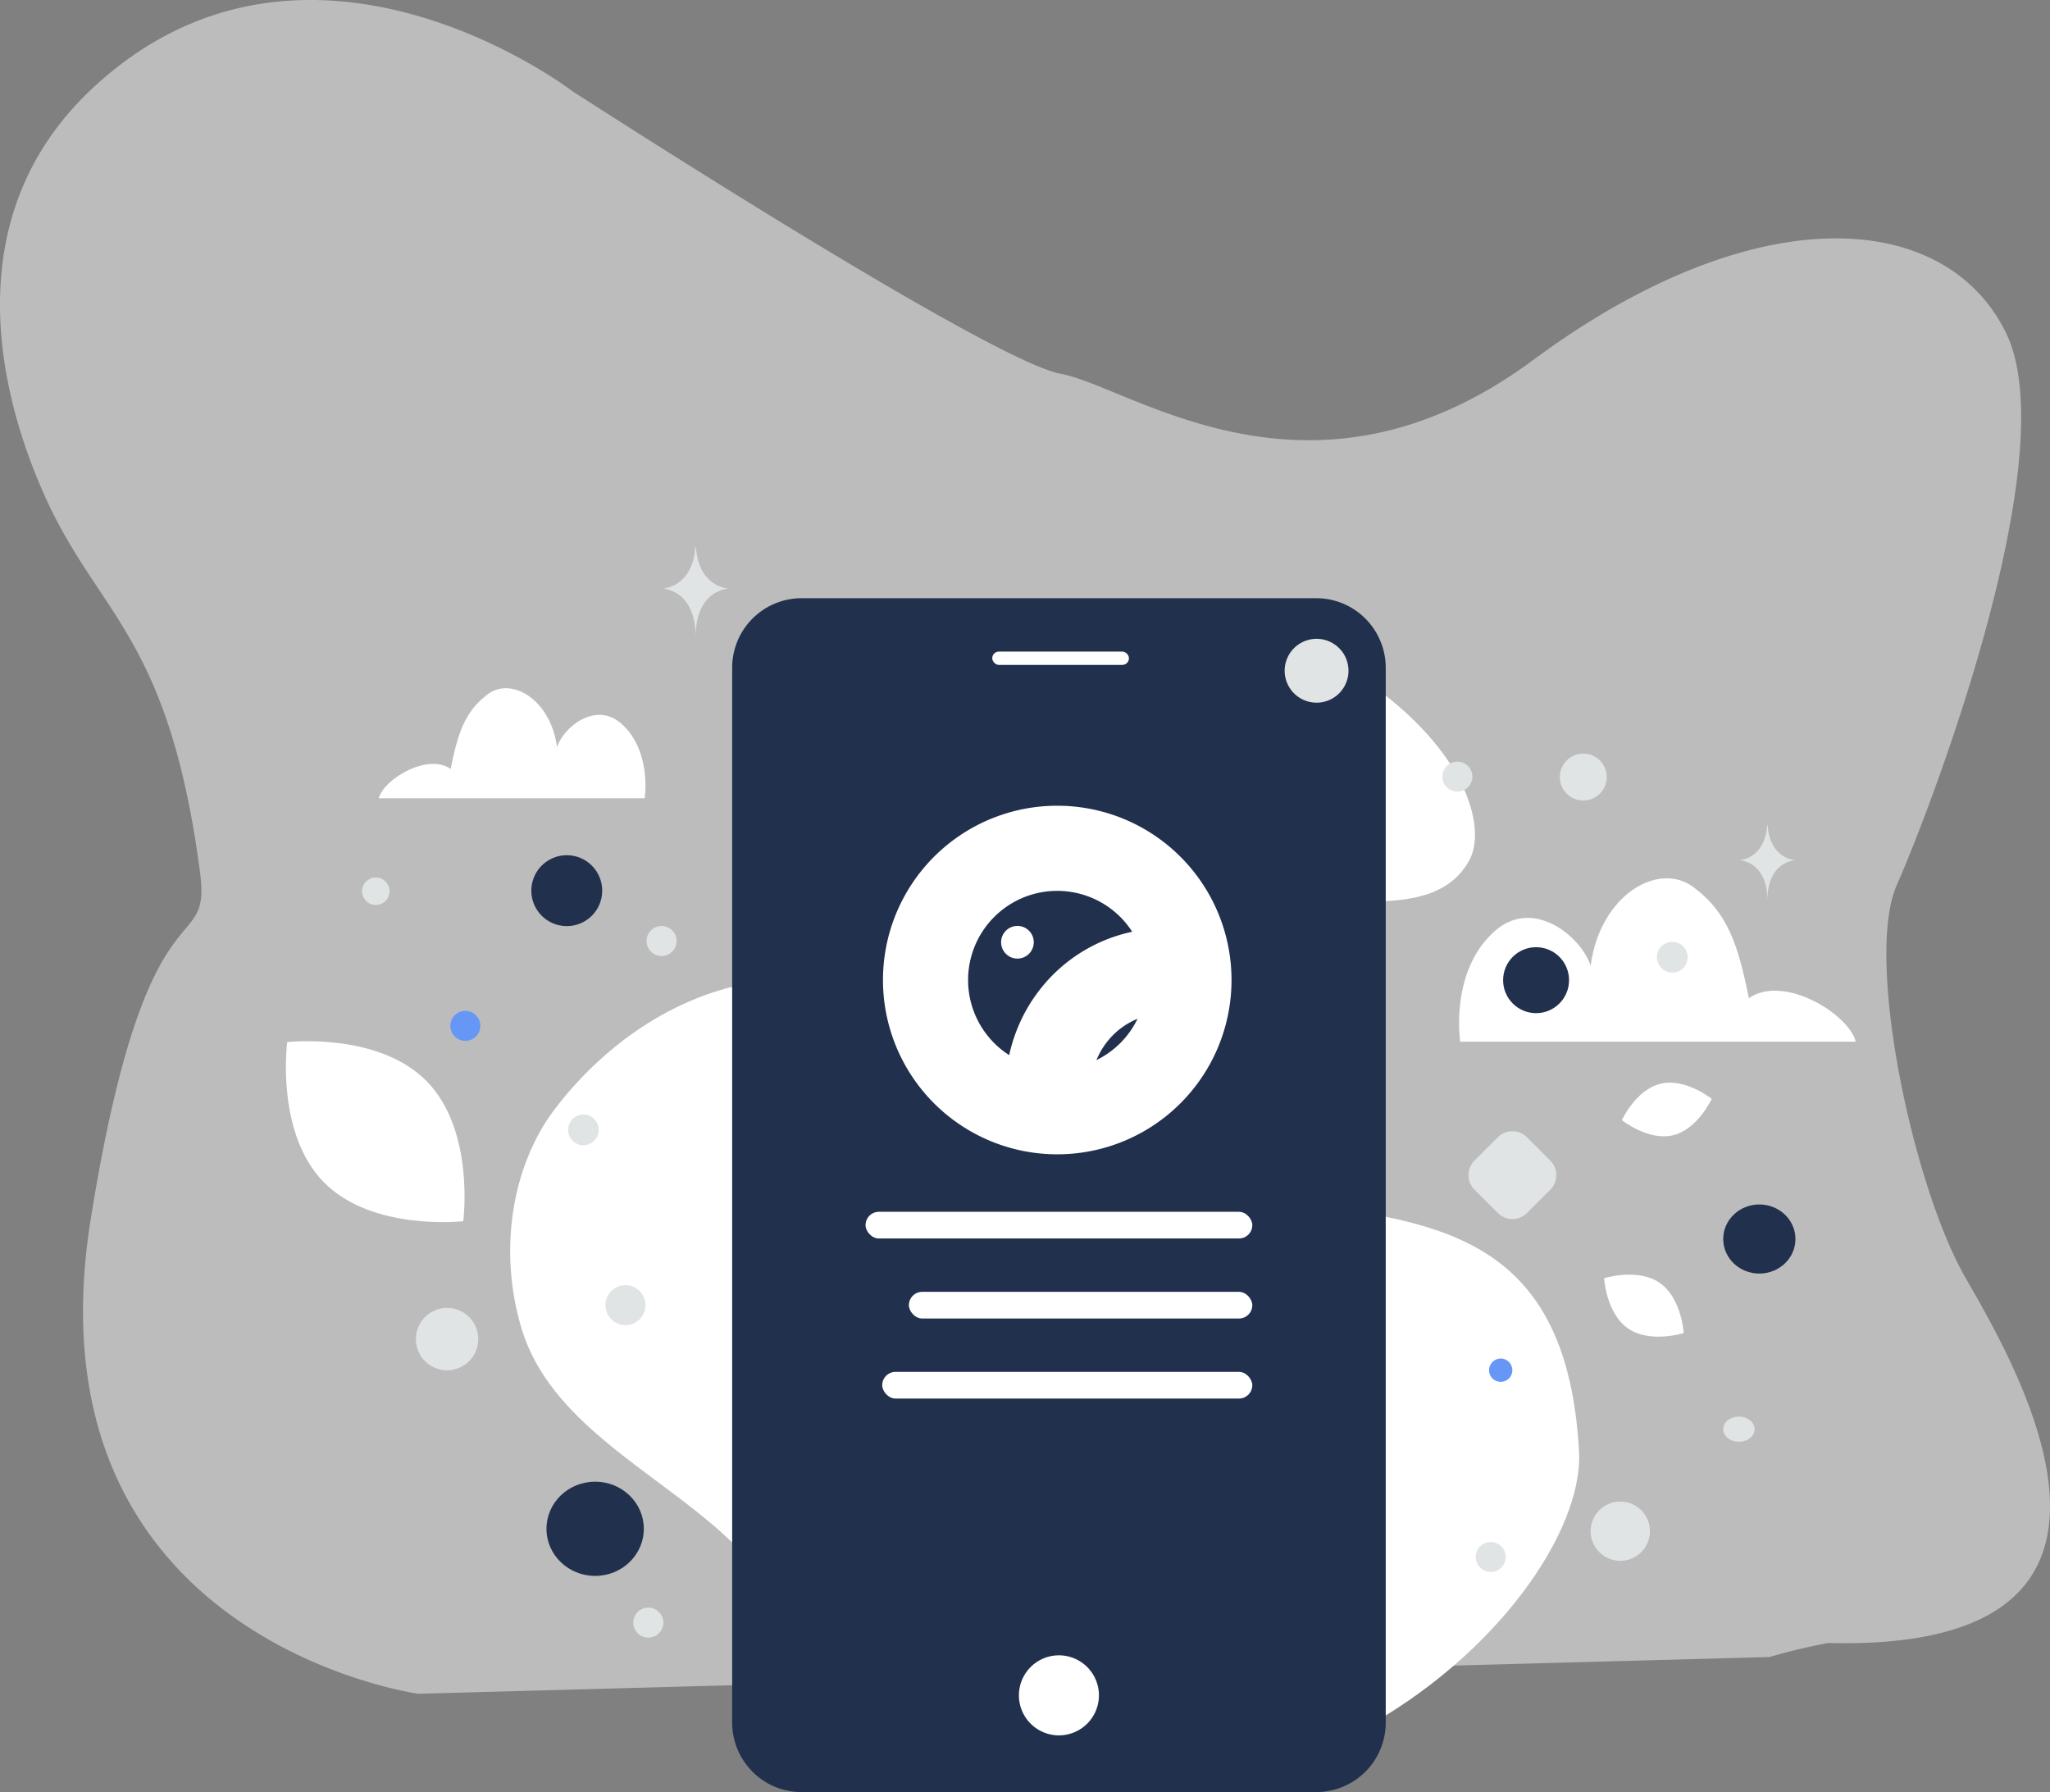 <svg xmlns="http://www.w3.org/2000/svg" width="250.351" height="218.813" viewBox="0 0 250.351 218.813">
  <rect x="0" y="0" width="250.351" height="218.813" fill="#808080" stroke="none"/>
  <g id="mobile_otp" transform="translate(-62.325 -90.221)">
    <g id="Group_2227" data-name="Group 2227" transform="translate(19.876 22)">
      <g id="Group_2224" data-name="Group 2224" transform="translate(45.677 61.221)" opacity="0.601">
        <path id="Path_2888" data-name="Path 2888" d="M858.932,467.542c-3.814-28.716-12.335-31.219-18.887-45.713-5.965-13.184-10.776-34.753,6.059-50.173,26.15-23.971,58.221.558,58.221.558s50.82,32.891,59.7,34.563,30.59,18.4,57.727-1.672,50.327-18.4,57.728-3.345-9.375,58.535-13.322,67.455,1.974,36.793,8.388,47.943,26.643,45.713-16.776,44.6a72.419,72.419,0,0,0-7.143,1.71L885.6,567.957s-48.263-6.631-39.989-58.047C852.518,466.985,860.413,478.692,858.932,467.542Z" transform="translate(-837.746 -354.145)" fill="#e5e5e5"/>
      </g>
      <g id="_89" data-name="89" transform="translate(33 112.305)">
        <path id="Path_2890" data-name="Path 2890" d="M352.09,290.741c.918,16.922-32.166,51.331-72.944,38.6-18.965-5.924-17.359-15.757-31.78-28.715-8.6-7.723-20.947-13.563-24.382-24.79-2.967-9.69-1.148-20.105,4-26.88,11.571-15.235,34.929-25.668,57.945-1.663S349.717,247.1,352.09,290.741Z" transform="translate(-149.806 -157.589)" fill="#fff"/>
        <path id="Path_2891" data-name="Path 2891" d="M464.189,124.689c-2.719,4.853-8.675,5.52-18.216,4.6-7.176-.695-13.719-1.233-20.9-5.145a40.179,40.179,0,0,1-11.9-10.035c-3.145-3.9-7.534-8.342-5.382-12.759,2.957-6.068,20.057-11.178,36.661-2.821C462.7,107.709,466.849,119.946,464.189,124.689Z" transform="translate(-275.345 -63.658)" fill="#fff"/>
        <path id="Path_2892" data-name="Path 2892" d="M379.494,89.926q-.265-.1-.536-.173c-.06-.017-.119-.036-.179-.051q-.193-.049-.386-.093l-.186-.037q-.194-.036-.39-.065l-.229-.029q-.215-.025-.431-.038c-.046,0-.093-.007-.139-.009q-.2-.01-.409-.01H313.753a8.239,8.239,0,0,0-1.291.1q-.209.032-.417.074a8.491,8.491,0,0,0-6.768,8.323V226.7a8.5,8.5,0,0,0,5.592,7.991l.044.015c.162.057.326.11.492.157.06.017.119.035.18.051l.191.047.2.045c.062.014.124.025.186.037q.194.036.389.065c.075.011.152.02.229.029q.215.025.431.038c.046,0,.093.007.139.009.135.006.272.01.409.01h62.857a8.488,8.488,0,0,0,8.476-8.5V97.917A8.5,8.5,0,0,0,379.494,89.926Z" transform="translate(-206.414 -60.462)" fill="#21304d"/>
        <path id="Path_2893" data-name="Path 2893" d="M418.294,497.765a4.886,4.886,0,1,0-4.886-4.886A4.886,4.886,0,0,0,418.294,497.765Z" transform="translate(-279.527 -329.958)" fill="#fff"/>
        <rect id="Rectangle_17607" data-name="Rectangle 17607" width="16.695" height="1.629" rx="0.814" transform="translate(130.624 35.473)" fill="#fff"/>
        <path id="Path_2894" data-name="Path 2894" d="M627.832,214.986c-.843-3.367-8.8-8.285-13.059-5.32-1.306-6.414-2.528-10.415-6.795-13.575s-11.386.97-12.53,9.622c-1.143-3.556-6.957-8.35-11.627-4.308-4.321,3.74-4.754,10.007-4.3,13.575h48.314Z" transform="translate(-391.747 -131.873)" fill="#fff"/>
        <path id="Path_2895" data-name="Path 2895" d="M172,136.8c.566-2.268,5.919-5.58,8.779-3.583.878-4.32,1.7-7.014,4.568-9.142s7.655.654,8.423,6.48c.769-2.4,4.677-5.623,7.817-2.9,2.9,2.519,3.2,6.739,2.893,9.143H172Z" transform="translate(-116.298 -83.414)" fill="#fff"/>
        <circle id="Ellipse_224" data-name="Ellipse 224" cx="1.995" cy="1.995" r="1.995" transform="translate(131.706 68.972)" fill="#fff"/>
        <path id="Path_2896" data-name="Path 2896" d="M440.861,230.087a14.485,14.485,0,0,0-2.074-.168,14.192,14.192,0,0,0-10.909,5.02,14.653,14.653,0,0,0-3.308,11.687" transform="translate(-286.961 -155.46)" fill="none" stroke="#fff" stroke-linecap="round" stroke-linejoin="round" stroke-width="10.395"/>
        <path id="Path_2897" data-name="Path 2897" d="M410.371,199.8h0a16.084,16.084,0,0,1-16.083,16.084h0A16.084,16.084,0,0,1,378.2,199.8h0a16.084,16.084,0,0,1,16.084-16.084h0A16.084,16.084,0,0,1,410.371,199.8Z" transform="translate(-255.723 -124.221)" fill="none" stroke="#fff" stroke-linecap="round" stroke-linejoin="round" stroke-width="10.395"/>
        <rect id="Rectangle_17608" data-name="Rectangle 17608" width="45.197" height="3.258" rx="1.629" transform="translate(117.186 123.425)" fill="#fff"/>
        <rect id="Rectangle_17609" data-name="Rectangle 17609" width="41.94" height="3.258" rx="1.629" transform="translate(120.444 113.652)" fill="#fff"/>
        <rect id="Rectangle_17610" data-name="Rectangle 17610" width="47.233" height="3.258" rx="1.629" transform="translate(115.151 103.88)" fill="#fff"/>
        <circle id="Ellipse_225" data-name="Ellipse 225" cx="2.443" cy="2.443" r="2.443" transform="translate(83.39 112.838)" fill="#e1e4e5"/>
        <circle id="Ellipse_226" data-name="Ellipse 226" cx="1.425" cy="1.425" r="1.425" transform="translate(194.144 124.646) rotate(180)" fill="#6697f6"/>
        <circle id="Ellipse_227" data-name="Ellipse 227" cx="1.832" cy="1.832" r="1.832" transform="translate(68.11 83.007) rotate(180)" fill="#6697f6"/>
        <circle id="Ellipse_228" data-name="Ellipse 228" cx="1.832" cy="1.832" r="1.832" transform="translate(92.075 72.644) rotate(180)" fill="#e1e4e5"/>
        <circle id="Ellipse_229" data-name="Ellipse 229" cx="1.832" cy="1.832" r="1.832" transform="translate(189.665 144.191)" fill="#e1e4e5"/>
        <circle id="Ellipse_230" data-name="Ellipse 230" cx="1.832" cy="1.832" r="1.832" transform="translate(86.791 152.208)" fill="#e1e4e5"/>
        <circle id="Ellipse_231" data-name="Ellipse 231" cx="1.832" cy="1.832" r="1.832" transform="translate(185.594 48.91)" fill="#e1e4e5"/>
        <path id="Path_2898" data-name="Path 2898" d="M593.543,303.836l-2.85-2.85,2.85-2.85,2.85,2.85Z" transform="translate(-399.399 -201.585)" fill="none" stroke="#e1e4e5" stroke-linecap="round" stroke-linejoin="round" stroke-width="5.029"/>
        <path id="Path_2899" data-name="Path 2899" d="M647.015,278.5c-3.03.718-6.234-1.852-6.234-1.852s1.71-3.731,4.74-4.447,6.233,1.849,6.233,1.849S650.044,277.781,647.015,278.5Z" transform="translate(-433.266 -183.964)" fill="#fff"/>
        <path id="Path_2900" data-name="Path 2900" d="M637.01,351.04c2.685,1.849,6.788.557,6.788.557s-.254-4.291-2.941-6.139-6.786-.558-6.786-.558S634.325,349.191,637.01,351.04Z" transform="translate(-428.729 -232.909)" fill="#fff"/>
        <path id="Path_2901" data-name="Path 2901" d="M141.615,273.654c5.934,6.04,17.031,4.766,17.031,4.766s1.468-11.066-4.471-17.1-17.025-4.77-17.025-4.77S135.681,267.615,141.615,273.654Z" transform="translate(-92.625 -173.391)" fill="#fff"/>
        <ellipse id="Ellipse_232" data-name="Ellipse 232" cx="4.41" cy="4.218" rx="4.41" ry="4.218" transform="translate(228.713 111.42) rotate(180)" fill="#21304d"/>
        <ellipse id="Ellipse_233" data-name="Ellipse 233" cx="5.944" cy="5.752" rx="5.944" ry="5.752" transform="translate(88.074 148.336) rotate(180)" fill="#21304d"/>
        <circle id="Ellipse_234" data-name="Ellipse 234" cx="4.329" cy="4.329" r="4.329" transform="translate(82.993 68.997) rotate(180)" fill="#21304d"/>
        <circle id="Ellipse_235" data-name="Ellipse 235" cx="4.027" cy="4.027" r="4.027" transform="translate(201.066 79.624) rotate(180)" fill="#21304d"/>
        <circle id="Ellipse_236" data-name="Ellipse 236" cx="3.621" cy="3.621" r="3.621" transform="translate(210.942 146.497) rotate(180)" fill="#e1e4e5"/>
        <circle id="Ellipse_237" data-name="Ellipse 237" cx="3.809" cy="3.809" r="3.809" transform="translate(67.854 123.232) rotate(180)" fill="#e1e4e5"/>
        <circle id="Ellipse_238" data-name="Ellipse 238" cx="1.877" cy="1.877" r="1.877" transform="translate(215.549 74.676) rotate(180)" fill="#e1e4e5"/>
        <circle id="Ellipse_239" data-name="Ellipse 239" cx="2.864" cy="2.864" r="2.864" transform="translate(205.67 53.661) rotate(180)" fill="#e1e4e5"/>
        <circle id="Ellipse_240" data-name="Ellipse 240" cx="1.874" cy="1.874" r="1.874" transform="matrix(0.259, 0.966, -0.966, 0.259, 82.02, 91.578)" fill="#e1e4e5"/>
        <circle id="Ellipse_241" data-name="Ellipse 241" cx="1.677" cy="1.677" r="1.677" transform="translate(57.019 66.41) rotate(180)" fill="#e1e4e5"/>
        <ellipse id="Ellipse_242" data-name="Ellipse 242" cx="1.917" cy="1.534" rx="1.917" ry="1.534" transform="translate(223.727 131.959) rotate(180)" fill="#e1e4e5"/>
        <circle id="Ellipse_243" data-name="Ellipse 243" cx="3.899" cy="3.899" r="3.899" transform="matrix(0.259, 0.966, -0.966, 0.259, 172.989, 33.039)" fill="#e1e4e5"/>
        <path id="Path_2902" data-name="Path 2902" d="M413.908,104h.05c.3,4.208,3.427,4.273,3.427,4.273s-3.451.068-3.451,4.931c0-4.863-3.452-4.931-3.452-4.931S413.611,108.212,413.908,104ZM283.018,70h.059c.348,5.035,4.02,5.113,4.02,5.113s-4.048.08-4.048,5.9c0-5.818-4.048-5.9-4.048-5.9S282.67,75.035,283.018,70Z" transform="translate(-188.647 -47.331)" fill="#e1e4e5"/>
      </g>
    </g>
  </g>
</svg>
